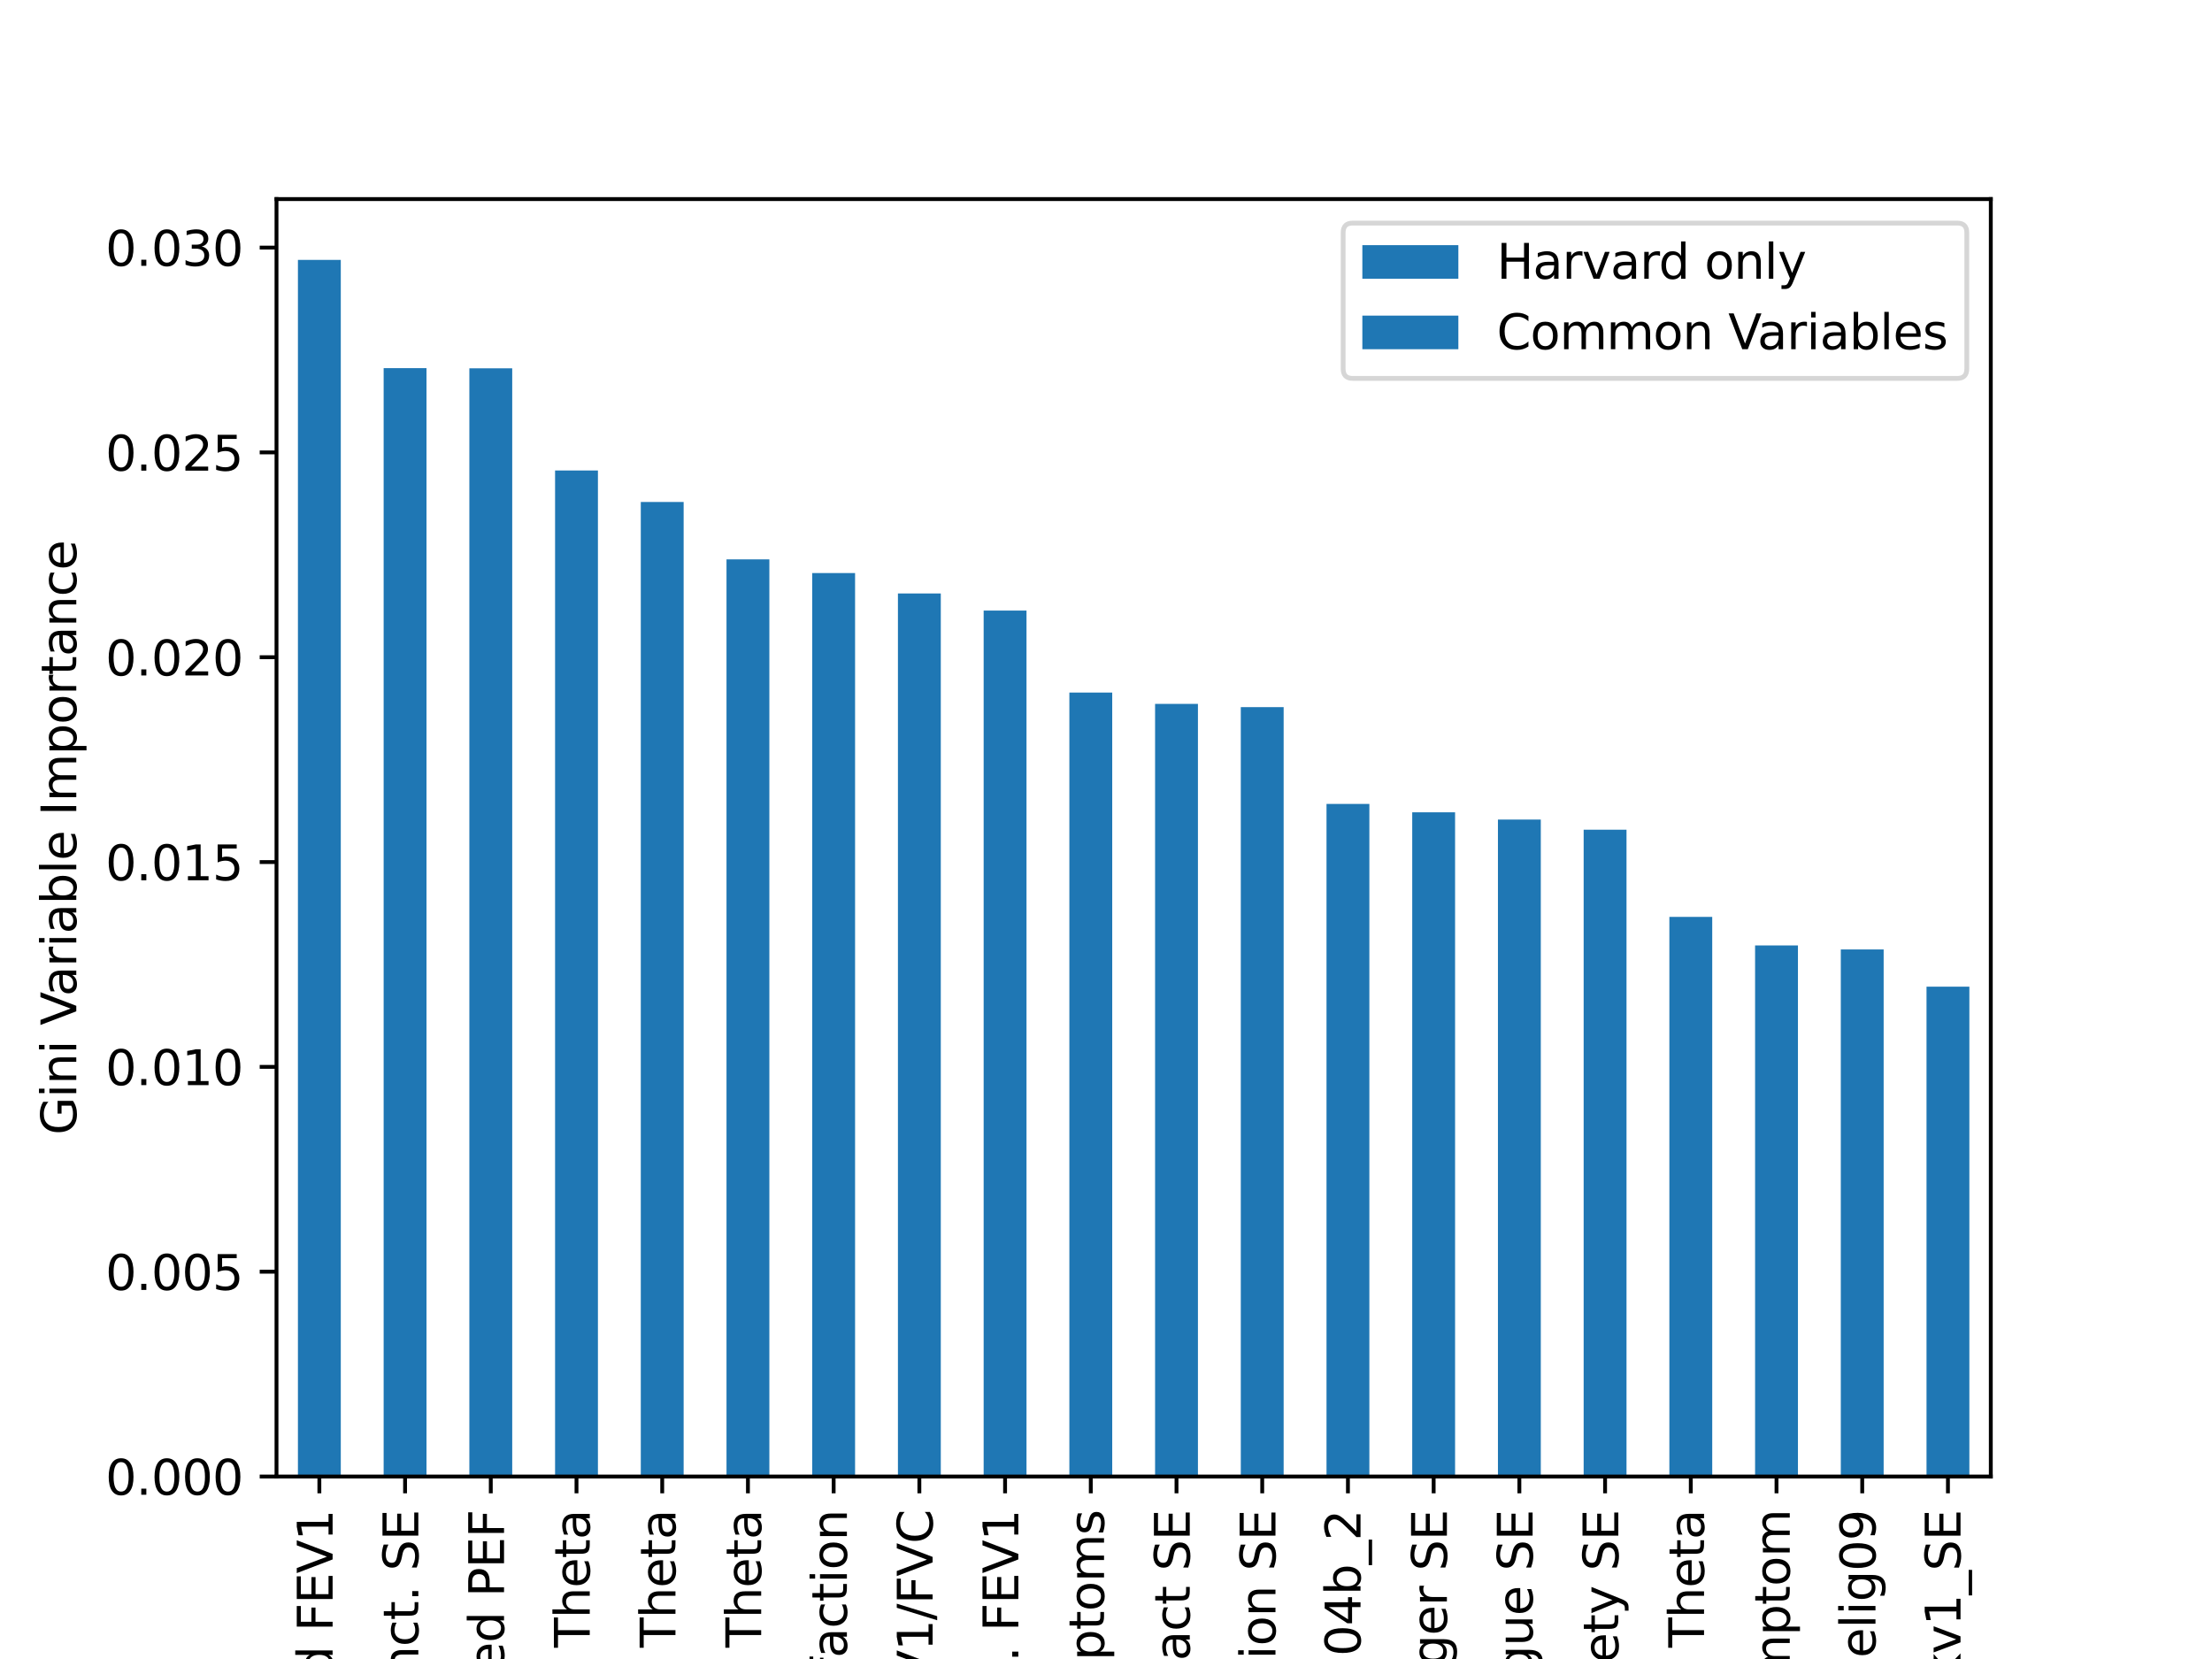 <?xml version="1.0" encoding="utf-8" standalone="no"?>
<!DOCTYPE svg PUBLIC "-//W3C//DTD SVG 1.1//EN"
  "http://www.w3.org/Graphics/SVG/1.1/DTD/svg11.dtd">
<svg xmlns:xlink="http://www.w3.org/1999/xlink" width="460.8pt" height="345.6pt" viewBox="0 0 460.8 345.6" xmlns="http://www.w3.org/2000/svg" version="1.1">
 <defs>
  <style type="text/css">*{stroke-linejoin: round; stroke-linecap: butt}</style>
 </defs>
 <g id="figure_1">
  <g id="patch_1">
   <path d="M 0 345.6 
L 460.8 345.6 
L 460.8 0 
L 0 0 
z
" style="fill: #ffffff"/>
  </g>
  <g id="axes_1">
   <g id="patch_2">
    <path d="M 57.6 307.584 
L 414.72 307.584 
L 414.72 41.472 
L 57.6 41.472 
z
" style="fill: #ffffff"/>
   </g>
   <g id="patch_3">
    <path d="M 62.064 307.584 
L 70.992 307.584 
L 70.992 54.144 
L 62.064 54.144 
z
" clip-path="url(#pf5e8eb3642)" style="fill: #1f77b4"/>
   </g>
   <g id="patch_4">
    <path d="M 79.92 307.584 
L 88.848 307.584 
L 88.848 76.685 
L 79.92 76.685 
z
" clip-path="url(#pf5e8eb3642)" style="fill: #1f77b4"/>
   </g>
   <g id="patch_5">
    <path d="M 97.776 307.584 
L 106.704 307.584 
L 106.704 76.722 
L 97.776 76.722 
z
" clip-path="url(#pf5e8eb3642)" style="fill: #1f77b4"/>
   </g>
   <g id="patch_6">
    <path d="M 115.632 307.584 
L 124.56 307.584 
L 124.56 98.008 
L 115.632 98.008 
z
" clip-path="url(#pf5e8eb3642)" style="fill: #1f77b4"/>
   </g>
   <g id="patch_7">
    <path d="M 133.488 307.584 
L 142.416 307.584 
L 142.416 104.575 
L 133.488 104.575 
z
" clip-path="url(#pf5e8eb3642)" style="fill: #1f77b4"/>
   </g>
   <g id="patch_8">
    <path d="M 151.344 307.584 
L 160.272 307.584 
L 160.272 116.524 
L 151.344 116.524 
z
" clip-path="url(#pf5e8eb3642)" style="fill: #1f77b4"/>
   </g>
   <g id="patch_9">
    <path d="M 169.2 307.584 
L 178.128 307.584 
L 178.128 119.381 
L 169.2 119.381 
z
" clip-path="url(#pf5e8eb3642)" style="fill: #1f77b4"/>
   </g>
   <g id="patch_10">
    <path d="M 187.056 307.584 
L 195.984 307.584 
L 195.984 123.633 
L 187.056 123.633 
z
" clip-path="url(#pf5e8eb3642)" style="fill: #1f77b4"/>
   </g>
   <g id="patch_11">
    <path d="M 204.912 307.584 
L 213.84 307.584 
L 213.84 127.193 
L 204.912 127.193 
z
" clip-path="url(#pf5e8eb3642)" style="fill: #1f77b4"/>
   </g>
   <g id="patch_12">
    <path d="M 222.768 307.584 
L 231.696 307.584 
L 231.696 144.274 
L 222.768 144.274 
z
" clip-path="url(#pf5e8eb3642)" style="fill: #1f77b4"/>
   </g>
   <g id="patch_13">
    <path d="M 240.624 307.584 
L 249.552 307.584 
L 249.552 146.631 
L 240.624 146.631 
z
" clip-path="url(#pf5e8eb3642)" style="fill: #1f77b4"/>
   </g>
   <g id="patch_14">
    <path d="M 258.48 307.584 
L 267.408 307.584 
L 267.408 147.303 
L 258.48 147.303 
z
" clip-path="url(#pf5e8eb3642)" style="fill: #1f77b4"/>
   </g>
   <g id="patch_15">
    <path d="M 276.336 307.584 
L 285.264 307.584 
L 285.264 167.47 
L 276.336 167.47 
z
" clip-path="url(#pf5e8eb3642)" style="fill: #1f77b4"/>
   </g>
   <g id="patch_16">
    <path d="M 294.192 307.584 
L 303.12 307.584 
L 303.12 169.222 
L 294.192 169.222 
z
" clip-path="url(#pf5e8eb3642)" style="fill: #1f77b4"/>
   </g>
   <g id="patch_17">
    <path d="M 312.048 307.584 
L 320.976 307.584 
L 320.976 170.728 
L 312.048 170.728 
z
" clip-path="url(#pf5e8eb3642)" style="fill: #1f77b4"/>
   </g>
   <g id="patch_18">
    <path d="M 329.904 307.584 
L 338.832 307.584 
L 338.832 172.848 
L 329.904 172.848 
z
" clip-path="url(#pf5e8eb3642)" style="fill: #1f77b4"/>
   </g>
   <g id="patch_19">
    <path d="M 347.76 307.584 
L 356.688 307.584 
L 356.688 191.005 
L 347.76 191.005 
z
" clip-path="url(#pf5e8eb3642)" style="fill: #1f77b4"/>
   </g>
   <g id="patch_20">
    <path d="M 365.616 307.584 
L 374.544 307.584 
L 374.544 196.949 
L 365.616 196.949 
z
" clip-path="url(#pf5e8eb3642)" style="fill: #1f77b4"/>
   </g>
   <g id="patch_21">
    <path d="M 383.472 307.584 
L 392.4 307.584 
L 392.4 197.791 
L 383.472 197.791 
z
" clip-path="url(#pf5e8eb3642)" style="fill: #1f77b4"/>
   </g>
   <g id="patch_22">
    <path d="M 401.328 307.584 
L 410.256 307.584 
L 410.256 205.546 
L 401.328 205.546 
z
" clip-path="url(#pf5e8eb3642)" style="fill: #1f77b4"/>
   </g>
   <g id="matplotlib.axis_1">
    <g id="xtick_1">
     <g id="line2d_1">
      <defs>
       <path id="mda6c75a011" d="M 0 0 
L 0 3.5 
" style="stroke: #000000; stroke-width: 0.8"/>
      </defs>
      <g>
       <use xlink:href="#mda6c75a011" x="66.528" y="307.584" style="stroke: #000000; stroke-width: 0.8"/>
      </g>
     </g>
     <g id="text_1">
      <!-- Measured FEV1 -->
      <g transform="translate(69.287 391.879) rotate(-90) scale(0.1 -0.1)">
       <defs>
        <path id="DejaVuSans-4d" d="M 628 4666 
L 1569 4666 
L 2759 1491 
L 3956 4666 
L 4897 4666 
L 4897 0 
L 4281 0 
L 4281 4097 
L 3078 897 
L 2444 897 
L 1241 4097 
L 1241 0 
L 628 0 
L 628 4666 
z
" transform="scale(0.016)"/>
        <path id="DejaVuSans-65" d="M 3597 1894 
L 3597 1613 
L 953 1613 
Q 991 1019 1311 708 
Q 1631 397 2203 397 
Q 2534 397 2845 478 
Q 3156 559 3463 722 
L 3463 178 
Q 3153 47 2828 -22 
Q 2503 -91 2169 -91 
Q 1331 -91 842 396 
Q 353 884 353 1716 
Q 353 2575 817 3079 
Q 1281 3584 2069 3584 
Q 2775 3584 3186 3129 
Q 3597 2675 3597 1894 
z
M 3022 2063 
Q 3016 2534 2758 2815 
Q 2500 3097 2075 3097 
Q 1594 3097 1305 2825 
Q 1016 2553 972 2059 
L 3022 2063 
z
" transform="scale(0.016)"/>
        <path id="DejaVuSans-61" d="M 2194 1759 
Q 1497 1759 1228 1600 
Q 959 1441 959 1056 
Q 959 750 1161 570 
Q 1363 391 1709 391 
Q 2188 391 2477 730 
Q 2766 1069 2766 1631 
L 2766 1759 
L 2194 1759 
z
M 3341 1997 
L 3341 0 
L 2766 0 
L 2766 531 
Q 2569 213 2275 61 
Q 1981 -91 1556 -91 
Q 1019 -91 701 211 
Q 384 513 384 1019 
Q 384 1609 779 1909 
Q 1175 2209 1959 2209 
L 2766 2209 
L 2766 2266 
Q 2766 2663 2505 2880 
Q 2244 3097 1772 3097 
Q 1472 3097 1187 3025 
Q 903 2953 641 2809 
L 641 3341 
Q 956 3463 1253 3523 
Q 1550 3584 1831 3584 
Q 2591 3584 2966 3190 
Q 3341 2797 3341 1997 
z
" transform="scale(0.016)"/>
        <path id="DejaVuSans-73" d="M 2834 3397 
L 2834 2853 
Q 2591 2978 2328 3040 
Q 2066 3103 1784 3103 
Q 1356 3103 1142 2972 
Q 928 2841 928 2578 
Q 928 2378 1081 2264 
Q 1234 2150 1697 2047 
L 1894 2003 
Q 2506 1872 2764 1633 
Q 3022 1394 3022 966 
Q 3022 478 2636 193 
Q 2250 -91 1575 -91 
Q 1294 -91 989 -36 
Q 684 19 347 128 
L 347 722 
Q 666 556 975 473 
Q 1284 391 1588 391 
Q 1994 391 2212 530 
Q 2431 669 2431 922 
Q 2431 1156 2273 1281 
Q 2116 1406 1581 1522 
L 1381 1569 
Q 847 1681 609 1914 
Q 372 2147 372 2553 
Q 372 3047 722 3315 
Q 1072 3584 1716 3584 
Q 2034 3584 2315 3537 
Q 2597 3491 2834 3397 
z
" transform="scale(0.016)"/>
        <path id="DejaVuSans-75" d="M 544 1381 
L 544 3500 
L 1119 3500 
L 1119 1403 
Q 1119 906 1312 657 
Q 1506 409 1894 409 
Q 2359 409 2629 706 
Q 2900 1003 2900 1516 
L 2900 3500 
L 3475 3500 
L 3475 0 
L 2900 0 
L 2900 538 
Q 2691 219 2414 64 
Q 2138 -91 1772 -91 
Q 1169 -91 856 284 
Q 544 659 544 1381 
z
M 1991 3584 
L 1991 3584 
z
" transform="scale(0.016)"/>
        <path id="DejaVuSans-72" d="M 2631 2963 
Q 2534 3019 2420 3045 
Q 2306 3072 2169 3072 
Q 1681 3072 1420 2755 
Q 1159 2438 1159 1844 
L 1159 0 
L 581 0 
L 581 3500 
L 1159 3500 
L 1159 2956 
Q 1341 3275 1631 3429 
Q 1922 3584 2338 3584 
Q 2397 3584 2469 3576 
Q 2541 3569 2628 3553 
L 2631 2963 
z
" transform="scale(0.016)"/>
        <path id="DejaVuSans-64" d="M 2906 2969 
L 2906 4863 
L 3481 4863 
L 3481 0 
L 2906 0 
L 2906 525 
Q 2725 213 2448 61 
Q 2172 -91 1784 -91 
Q 1150 -91 751 415 
Q 353 922 353 1747 
Q 353 2572 751 3078 
Q 1150 3584 1784 3584 
Q 2172 3584 2448 3432 
Q 2725 3281 2906 2969 
z
M 947 1747 
Q 947 1113 1208 752 
Q 1469 391 1925 391 
Q 2381 391 2643 752 
Q 2906 1113 2906 1747 
Q 2906 2381 2643 2742 
Q 2381 3103 1925 3103 
Q 1469 3103 1208 2742 
Q 947 2381 947 1747 
z
" transform="scale(0.016)"/>
        <path id="DejaVuSans-20" transform="scale(0.016)"/>
        <path id="DejaVuSans-46" d="M 628 4666 
L 3309 4666 
L 3309 4134 
L 1259 4134 
L 1259 2759 
L 3109 2759 
L 3109 2228 
L 1259 2228 
L 1259 0 
L 628 0 
L 628 4666 
z
" transform="scale(0.016)"/>
        <path id="DejaVuSans-45" d="M 628 4666 
L 3578 4666 
L 3578 4134 
L 1259 4134 
L 1259 2753 
L 3481 2753 
L 3481 2222 
L 1259 2222 
L 1259 531 
L 3634 531 
L 3634 0 
L 628 0 
L 628 4666 
z
" transform="scale(0.016)"/>
        <path id="DejaVuSans-56" d="M 1831 0 
L 50 4666 
L 709 4666 
L 2188 738 
L 3669 4666 
L 4325 4666 
L 2547 0 
L 1831 0 
z
" transform="scale(0.016)"/>
        <path id="DejaVuSans-31" d="M 794 531 
L 1825 531 
L 1825 4091 
L 703 3866 
L 703 4441 
L 1819 4666 
L 2450 4666 
L 2450 531 
L 3481 531 
L 3481 0 
L 794 0 
L 794 531 
z
" transform="scale(0.016)"/>
       </defs>
       <use xlink:href="#DejaVuSans-4d"/>
       <use xlink:href="#DejaVuSans-65" x="86.279"/>
       <use xlink:href="#DejaVuSans-61" x="147.803"/>
       <use xlink:href="#DejaVuSans-73" x="209.082"/>
       <use xlink:href="#DejaVuSans-75" x="261.182"/>
       <use xlink:href="#DejaVuSans-72" x="324.561"/>
       <use xlink:href="#DejaVuSans-65" x="363.424"/>
       <use xlink:href="#DejaVuSans-64" x="424.947"/>
       <use xlink:href="#DejaVuSans-20" x="488.424"/>
       <use xlink:href="#DejaVuSans-46" x="520.211"/>
       <use xlink:href="#DejaVuSans-45" x="577.73"/>
       <use xlink:href="#DejaVuSans-56" x="640.914"/>
       <use xlink:href="#DejaVuSans-31" x="709.322"/>
      </g>
     </g>
    </g>
    <g id="xtick_2">
     <g id="line2d_2">
      <g>
       <use xlink:href="#mda6c75a011" x="84.384" y="307.584" style="stroke: #000000; stroke-width: 0.8"/>
      </g>
     </g>
     <g id="text_2">
      <!-- Physical Funct. SE -->
      <g transform="translate(87.143 404.759) rotate(-90) scale(0.1 -0.1)">
       <defs>
        <path id="DejaVuSans-50" d="M 1259 4147 
L 1259 2394 
L 2053 2394 
Q 2494 2394 2734 2622 
Q 2975 2850 2975 3272 
Q 2975 3691 2734 3919 
Q 2494 4147 2053 4147 
L 1259 4147 
z
M 628 4666 
L 2053 4666 
Q 2838 4666 3239 4311 
Q 3641 3956 3641 3272 
Q 3641 2581 3239 2228 
Q 2838 1875 2053 1875 
L 1259 1875 
L 1259 0 
L 628 0 
L 628 4666 
z
" transform="scale(0.016)"/>
        <path id="DejaVuSans-68" d="M 3513 2113 
L 3513 0 
L 2938 0 
L 2938 2094 
Q 2938 2591 2744 2837 
Q 2550 3084 2163 3084 
Q 1697 3084 1428 2787 
Q 1159 2491 1159 1978 
L 1159 0 
L 581 0 
L 581 4863 
L 1159 4863 
L 1159 2956 
Q 1366 3272 1645 3428 
Q 1925 3584 2291 3584 
Q 2894 3584 3203 3211 
Q 3513 2838 3513 2113 
z
" transform="scale(0.016)"/>
        <path id="DejaVuSans-79" d="M 2059 -325 
Q 1816 -950 1584 -1140 
Q 1353 -1331 966 -1331 
L 506 -1331 
L 506 -850 
L 844 -850 
Q 1081 -850 1212 -737 
Q 1344 -625 1503 -206 
L 1606 56 
L 191 3500 
L 800 3500 
L 1894 763 
L 2988 3500 
L 3597 3500 
L 2059 -325 
z
" transform="scale(0.016)"/>
        <path id="DejaVuSans-69" d="M 603 3500 
L 1178 3500 
L 1178 0 
L 603 0 
L 603 3500 
z
M 603 4863 
L 1178 4863 
L 1178 4134 
L 603 4134 
L 603 4863 
z
" transform="scale(0.016)"/>
        <path id="DejaVuSans-63" d="M 3122 3366 
L 3122 2828 
Q 2878 2963 2633 3030 
Q 2388 3097 2138 3097 
Q 1578 3097 1268 2742 
Q 959 2388 959 1747 
Q 959 1106 1268 751 
Q 1578 397 2138 397 
Q 2388 397 2633 464 
Q 2878 531 3122 666 
L 3122 134 
Q 2881 22 2623 -34 
Q 2366 -91 2075 -91 
Q 1284 -91 818 406 
Q 353 903 353 1747 
Q 353 2603 823 3093 
Q 1294 3584 2113 3584 
Q 2378 3584 2631 3529 
Q 2884 3475 3122 3366 
z
" transform="scale(0.016)"/>
        <path id="DejaVuSans-6c" d="M 603 4863 
L 1178 4863 
L 1178 0 
L 603 0 
L 603 4863 
z
" transform="scale(0.016)"/>
        <path id="DejaVuSans-6e" d="M 3513 2113 
L 3513 0 
L 2938 0 
L 2938 2094 
Q 2938 2591 2744 2837 
Q 2550 3084 2163 3084 
Q 1697 3084 1428 2787 
Q 1159 2491 1159 1978 
L 1159 0 
L 581 0 
L 581 3500 
L 1159 3500 
L 1159 2956 
Q 1366 3272 1645 3428 
Q 1925 3584 2291 3584 
Q 2894 3584 3203 3211 
Q 3513 2838 3513 2113 
z
" transform="scale(0.016)"/>
        <path id="DejaVuSans-74" d="M 1172 4494 
L 1172 3500 
L 2356 3500 
L 2356 3053 
L 1172 3053 
L 1172 1153 
Q 1172 725 1289 603 
Q 1406 481 1766 481 
L 2356 481 
L 2356 0 
L 1766 0 
Q 1100 0 847 248 
Q 594 497 594 1153 
L 594 3053 
L 172 3053 
L 172 3500 
L 594 3500 
L 594 4494 
L 1172 4494 
z
" transform="scale(0.016)"/>
        <path id="DejaVuSans-2e" d="M 684 794 
L 1344 794 
L 1344 0 
L 684 0 
L 684 794 
z
" transform="scale(0.016)"/>
        <path id="DejaVuSans-53" d="M 3425 4513 
L 3425 3897 
Q 3066 4069 2747 4153 
Q 2428 4238 2131 4238 
Q 1616 4238 1336 4038 
Q 1056 3838 1056 3469 
Q 1056 3159 1242 3001 
Q 1428 2844 1947 2747 
L 2328 2669 
Q 3034 2534 3370 2195 
Q 3706 1856 3706 1288 
Q 3706 609 3251 259 
Q 2797 -91 1919 -91 
Q 1588 -91 1214 -16 
Q 841 59 441 206 
L 441 856 
Q 825 641 1194 531 
Q 1563 422 1919 422 
Q 2459 422 2753 634 
Q 3047 847 3047 1241 
Q 3047 1584 2836 1778 
Q 2625 1972 2144 2069 
L 1759 2144 
Q 1053 2284 737 2584 
Q 422 2884 422 3419 
Q 422 4038 858 4394 
Q 1294 4750 2059 4750 
Q 2388 4750 2728 4690 
Q 3069 4631 3425 4513 
z
" transform="scale(0.016)"/>
       </defs>
       <use xlink:href="#DejaVuSans-50"/>
       <use xlink:href="#DejaVuSans-68" x="60.303"/>
       <use xlink:href="#DejaVuSans-79" x="123.682"/>
       <use xlink:href="#DejaVuSans-73" x="182.861"/>
       <use xlink:href="#DejaVuSans-69" x="234.961"/>
       <use xlink:href="#DejaVuSans-63" x="262.744"/>
       <use xlink:href="#DejaVuSans-61" x="317.725"/>
       <use xlink:href="#DejaVuSans-6c" x="379.004"/>
       <use xlink:href="#DejaVuSans-20" x="406.787"/>
       <use xlink:href="#DejaVuSans-46" x="438.574"/>
       <use xlink:href="#DejaVuSans-75" x="490.594"/>
       <use xlink:href="#DejaVuSans-6e" x="553.973"/>
       <use xlink:href="#DejaVuSans-63" x="617.352"/>
       <use xlink:href="#DejaVuSans-74" x="672.332"/>
       <use xlink:href="#DejaVuSans-2e" x="711.541"/>
       <use xlink:href="#DejaVuSans-20" x="743.328"/>
       <use xlink:href="#DejaVuSans-53" x="775.115"/>
       <use xlink:href="#DejaVuSans-45" x="838.592"/>
      </g>
     </g>
    </g>
    <g id="xtick_3">
     <g id="line2d_3">
      <g>
       <use xlink:href="#mda6c75a011" x="102.24" y="307.584" style="stroke: #000000; stroke-width: 0.8"/>
      </g>
     </g>
     <g id="text_3">
      <!-- % predicted PEF -->
      <g transform="translate(104.999 395.976) rotate(-90) scale(0.1 -0.1)">
       <defs>
        <path id="DejaVuSans-25" d="M 4653 2053 
Q 4381 2053 4226 1822 
Q 4072 1591 4072 1178 
Q 4072 772 4226 539 
Q 4381 306 4653 306 
Q 4919 306 5073 539 
Q 5228 772 5228 1178 
Q 5228 1588 5073 1820 
Q 4919 2053 4653 2053 
z
M 4653 2450 
Q 5147 2450 5437 2106 
Q 5728 1763 5728 1178 
Q 5728 594 5436 251 
Q 5144 -91 4653 -91 
Q 4153 -91 3862 251 
Q 3572 594 3572 1178 
Q 3572 1766 3864 2108 
Q 4156 2450 4653 2450 
z
M 1428 4353 
Q 1159 4353 1004 4120 
Q 850 3888 850 3481 
Q 850 3069 1003 2837 
Q 1156 2606 1428 2606 
Q 1700 2606 1854 2837 
Q 2009 3069 2009 3481 
Q 2009 3884 1853 4118 
Q 1697 4353 1428 4353 
z
M 4250 4750 
L 4750 4750 
L 1831 -91 
L 1331 -91 
L 4250 4750 
z
M 1428 4750 
Q 1922 4750 2215 4408 
Q 2509 4066 2509 3481 
Q 2509 2891 2217 2550 
Q 1925 2209 1428 2209 
Q 931 2209 642 2551 
Q 353 2894 353 3481 
Q 353 4063 643 4406 
Q 934 4750 1428 4750 
z
" transform="scale(0.016)"/>
        <path id="DejaVuSans-70" d="M 1159 525 
L 1159 -1331 
L 581 -1331 
L 581 3500 
L 1159 3500 
L 1159 2969 
Q 1341 3281 1617 3432 
Q 1894 3584 2278 3584 
Q 2916 3584 3314 3078 
Q 3713 2572 3713 1747 
Q 3713 922 3314 415 
Q 2916 -91 2278 -91 
Q 1894 -91 1617 61 
Q 1341 213 1159 525 
z
M 3116 1747 
Q 3116 2381 2855 2742 
Q 2594 3103 2138 3103 
Q 1681 3103 1420 2742 
Q 1159 2381 1159 1747 
Q 1159 1113 1420 752 
Q 1681 391 2138 391 
Q 2594 391 2855 752 
Q 3116 1113 3116 1747 
z
" transform="scale(0.016)"/>
       </defs>
       <use xlink:href="#DejaVuSans-25"/>
       <use xlink:href="#DejaVuSans-20" x="95.02"/>
       <use xlink:href="#DejaVuSans-70" x="126.807"/>
       <use xlink:href="#DejaVuSans-72" x="190.283"/>
       <use xlink:href="#DejaVuSans-65" x="229.146"/>
       <use xlink:href="#DejaVuSans-64" x="290.67"/>
       <use xlink:href="#DejaVuSans-69" x="354.146"/>
       <use xlink:href="#DejaVuSans-63" x="381.93"/>
       <use xlink:href="#DejaVuSans-74" x="436.91"/>
       <use xlink:href="#DejaVuSans-65" x="476.119"/>
       <use xlink:href="#DejaVuSans-64" x="537.643"/>
       <use xlink:href="#DejaVuSans-20" x="601.119"/>
       <use xlink:href="#DejaVuSans-50" x="632.906"/>
       <use xlink:href="#DejaVuSans-45" x="693.209"/>
       <use xlink:href="#DejaVuSans-46" x="756.393"/>
      </g>
     </g>
    </g>
    <g id="xtick_4">
     <g id="line2d_4">
      <g>
       <use xlink:href="#mda6c75a011" x="120.096" y="307.584" style="stroke: #000000; stroke-width: 0.8"/>
      </g>
     </g>
     <g id="text_4">
      <!-- Fatigue Theta -->
      <g transform="translate(122.855 382.914) rotate(-90) scale(0.1 -0.1)">
       <defs>
        <path id="DejaVuSans-67" d="M 2906 1791 
Q 2906 2416 2648 2759 
Q 2391 3103 1925 3103 
Q 1463 3103 1205 2759 
Q 947 2416 947 1791 
Q 947 1169 1205 825 
Q 1463 481 1925 481 
Q 2391 481 2648 825 
Q 2906 1169 2906 1791 
z
M 3481 434 
Q 3481 -459 3084 -895 
Q 2688 -1331 1869 -1331 
Q 1566 -1331 1297 -1286 
Q 1028 -1241 775 -1147 
L 775 -588 
Q 1028 -725 1275 -790 
Q 1522 -856 1778 -856 
Q 2344 -856 2625 -561 
Q 2906 -266 2906 331 
L 2906 616 
Q 2728 306 2450 153 
Q 2172 0 1784 0 
Q 1141 0 747 490 
Q 353 981 353 1791 
Q 353 2603 747 3093 
Q 1141 3584 1784 3584 
Q 2172 3584 2450 3431 
Q 2728 3278 2906 2969 
L 2906 3500 
L 3481 3500 
L 3481 434 
z
" transform="scale(0.016)"/>
        <path id="DejaVuSans-54" d="M -19 4666 
L 3928 4666 
L 3928 4134 
L 2272 4134 
L 2272 0 
L 1638 0 
L 1638 4134 
L -19 4134 
L -19 4666 
z
" transform="scale(0.016)"/>
       </defs>
       <use xlink:href="#DejaVuSans-46"/>
       <use xlink:href="#DejaVuSans-61" x="48.395"/>
       <use xlink:href="#DejaVuSans-74" x="109.674"/>
       <use xlink:href="#DejaVuSans-69" x="148.883"/>
       <use xlink:href="#DejaVuSans-67" x="176.666"/>
       <use xlink:href="#DejaVuSans-75" x="240.143"/>
       <use xlink:href="#DejaVuSans-65" x="303.521"/>
       <use xlink:href="#DejaVuSans-20" x="365.045"/>
       <use xlink:href="#DejaVuSans-54" x="396.832"/>
       <use xlink:href="#DejaVuSans-68" x="457.916"/>
       <use xlink:href="#DejaVuSans-65" x="521.295"/>
       <use xlink:href="#DejaVuSans-74" x="582.818"/>
       <use xlink:href="#DejaVuSans-61" x="622.027"/>
      </g>
     </g>
    </g>
    <g id="xtick_5">
     <g id="line2d_5">
      <g>
       <use xlink:href="#mda6c75a011" x="137.952" y="307.584" style="stroke: #000000; stroke-width: 0.8"/>
      </g>
     </g>
     <g id="text_5">
      <!-- Soc. Satisfaction Theta -->
      <g transform="translate(140.711 429.417) rotate(-90) scale(0.1 -0.1)">
       <defs>
        <path id="DejaVuSans-6f" d="M 1959 3097 
Q 1497 3097 1228 2736 
Q 959 2375 959 1747 
Q 959 1119 1226 758 
Q 1494 397 1959 397 
Q 2419 397 2687 759 
Q 2956 1122 2956 1747 
Q 2956 2369 2687 2733 
Q 2419 3097 1959 3097 
z
M 1959 3584 
Q 2709 3584 3137 3096 
Q 3566 2609 3566 1747 
Q 3566 888 3137 398 
Q 2709 -91 1959 -91 
Q 1206 -91 779 398 
Q 353 888 353 1747 
Q 353 2609 779 3096 
Q 1206 3584 1959 3584 
z
" transform="scale(0.016)"/>
        <path id="DejaVuSans-66" d="M 2375 4863 
L 2375 4384 
L 1825 4384 
Q 1516 4384 1395 4259 
Q 1275 4134 1275 3809 
L 1275 3500 
L 2222 3500 
L 2222 3053 
L 1275 3053 
L 1275 0 
L 697 0 
L 697 3053 
L 147 3053 
L 147 3500 
L 697 3500 
L 697 3744 
Q 697 4328 969 4595 
Q 1241 4863 1831 4863 
L 2375 4863 
z
" transform="scale(0.016)"/>
       </defs>
       <use xlink:href="#DejaVuSans-53"/>
       <use xlink:href="#DejaVuSans-6f" x="63.477"/>
       <use xlink:href="#DejaVuSans-63" x="124.658"/>
       <use xlink:href="#DejaVuSans-2e" x="179.639"/>
       <use xlink:href="#DejaVuSans-20" x="211.426"/>
       <use xlink:href="#DejaVuSans-53" x="243.213"/>
       <use xlink:href="#DejaVuSans-61" x="306.689"/>
       <use xlink:href="#DejaVuSans-74" x="367.969"/>
       <use xlink:href="#DejaVuSans-69" x="407.178"/>
       <use xlink:href="#DejaVuSans-73" x="434.961"/>
       <use xlink:href="#DejaVuSans-66" x="487.061"/>
       <use xlink:href="#DejaVuSans-61" x="522.266"/>
       <use xlink:href="#DejaVuSans-63" x="583.545"/>
       <use xlink:href="#DejaVuSans-74" x="638.525"/>
       <use xlink:href="#DejaVuSans-69" x="677.734"/>
       <use xlink:href="#DejaVuSans-6f" x="705.518"/>
       <use xlink:href="#DejaVuSans-6e" x="766.699"/>
       <use xlink:href="#DejaVuSans-20" x="830.078"/>
       <use xlink:href="#DejaVuSans-54" x="861.865"/>
       <use xlink:href="#DejaVuSans-68" x="922.949"/>
       <use xlink:href="#DejaVuSans-65" x="986.328"/>
       <use xlink:href="#DejaVuSans-74" x="1047.852"/>
       <use xlink:href="#DejaVuSans-61" x="1087.061"/>
      </g>
     </g>
    </g>
    <g id="xtick_6">
     <g id="line2d_6">
      <g>
       <use xlink:href="#mda6c75a011" x="155.808" y="307.584" style="stroke: #000000; stroke-width: 0.8"/>
      </g>
     </g>
     <g id="text_6">
      <!-- Phy. Funct. Theta -->
      <g transform="translate(158.567 400.1) rotate(-90) scale(0.1 -0.1)">
       <use xlink:href="#DejaVuSans-50"/>
       <use xlink:href="#DejaVuSans-68" x="60.303"/>
       <use xlink:href="#DejaVuSans-79" x="123.682"/>
       <use xlink:href="#DejaVuSans-2e" x="168.611"/>
       <use xlink:href="#DejaVuSans-20" x="200.398"/>
       <use xlink:href="#DejaVuSans-46" x="232.186"/>
       <use xlink:href="#DejaVuSans-75" x="284.205"/>
       <use xlink:href="#DejaVuSans-6e" x="347.584"/>
       <use xlink:href="#DejaVuSans-63" x="410.963"/>
       <use xlink:href="#DejaVuSans-74" x="465.943"/>
       <use xlink:href="#DejaVuSans-2e" x="505.152"/>
       <use xlink:href="#DejaVuSans-20" x="536.939"/>
       <use xlink:href="#DejaVuSans-54" x="568.727"/>
       <use xlink:href="#DejaVuSans-68" x="629.811"/>
       <use xlink:href="#DejaVuSans-65" x="693.189"/>
       <use xlink:href="#DejaVuSans-74" x="754.713"/>
       <use xlink:href="#DejaVuSans-61" x="793.922"/>
      </g>
     </g>
    </g>
    <g id="xtick_7">
     <g id="line2d_7">
      <g>
       <use xlink:href="#mda6c75a011" x="173.664" y="307.584" style="stroke: #000000; stroke-width: 0.8"/>
      </g>
     </g>
     <g id="text_7">
      <!-- Soc. Satisfaction -->
      <g transform="translate(176.423 397.592) rotate(-90) scale(0.1 -0.1)">
       <use xlink:href="#DejaVuSans-53"/>
       <use xlink:href="#DejaVuSans-6f" x="63.477"/>
       <use xlink:href="#DejaVuSans-63" x="124.658"/>
       <use xlink:href="#DejaVuSans-2e" x="179.639"/>
       <use xlink:href="#DejaVuSans-20" x="211.426"/>
       <use xlink:href="#DejaVuSans-53" x="243.213"/>
       <use xlink:href="#DejaVuSans-61" x="306.689"/>
       <use xlink:href="#DejaVuSans-74" x="367.969"/>
       <use xlink:href="#DejaVuSans-69" x="407.178"/>
       <use xlink:href="#DejaVuSans-73" x="434.961"/>
       <use xlink:href="#DejaVuSans-66" x="487.061"/>
       <use xlink:href="#DejaVuSans-61" x="522.266"/>
       <use xlink:href="#DejaVuSans-63" x="583.545"/>
       <use xlink:href="#DejaVuSans-74" x="638.525"/>
       <use xlink:href="#DejaVuSans-69" x="677.734"/>
       <use xlink:href="#DejaVuSans-6f" x="705.518"/>
       <use xlink:href="#DejaVuSans-6e" x="766.699"/>
      </g>
     </g>
    </g>
    <g id="xtick_8">
     <g id="line2d_8">
      <g>
       <use xlink:href="#mda6c75a011" x="191.52" y="307.584" style="stroke: #000000; stroke-width: 0.8"/>
      </g>
     </g>
     <g id="text_8">
      <!-- FEV1/FVC -->
      <g transform="translate(194.279 362.801) rotate(-90) scale(0.1 -0.1)">
       <defs>
        <path id="DejaVuSans-2f" d="M 1625 4666 
L 2156 4666 
L 531 -594 
L 0 -594 
L 1625 4666 
z
" transform="scale(0.016)"/>
        <path id="DejaVuSans-43" d="M 4122 4306 
L 4122 3641 
Q 3803 3938 3442 4084 
Q 3081 4231 2675 4231 
Q 1875 4231 1450 3742 
Q 1025 3253 1025 2328 
Q 1025 1406 1450 917 
Q 1875 428 2675 428 
Q 3081 428 3442 575 
Q 3803 722 4122 1019 
L 4122 359 
Q 3791 134 3420 21 
Q 3050 -91 2638 -91 
Q 1578 -91 968 557 
Q 359 1206 359 2328 
Q 359 3453 968 4101 
Q 1578 4750 2638 4750 
Q 3056 4750 3426 4639 
Q 3797 4528 4122 4306 
z
" transform="scale(0.016)"/>
       </defs>
       <use xlink:href="#DejaVuSans-46"/>
       <use xlink:href="#DejaVuSans-45" x="57.52"/>
       <use xlink:href="#DejaVuSans-56" x="120.703"/>
       <use xlink:href="#DejaVuSans-31" x="189.111"/>
       <use xlink:href="#DejaVuSans-2f" x="252.734"/>
       <use xlink:href="#DejaVuSans-46" x="286.426"/>
       <use xlink:href="#DejaVuSans-56" x="343.945"/>
       <use xlink:href="#DejaVuSans-43" x="412.354"/>
      </g>
     </g>
    </g>
    <g id="xtick_9">
     <g id="line2d_9">
      <g>
       <use xlink:href="#mda6c75a011" x="209.376" y="307.584" style="stroke: #000000; stroke-width: 0.8"/>
      </g>
     </g>
     <g id="text_9">
      <!-- Pred. FEV1 -->
      <g transform="translate(212.135 368.456) rotate(-90) scale(0.1 -0.1)">
       <use xlink:href="#DejaVuSans-50"/>
       <use xlink:href="#DejaVuSans-72" x="58.553"/>
       <use xlink:href="#DejaVuSans-65" x="97.416"/>
       <use xlink:href="#DejaVuSans-64" x="158.939"/>
       <use xlink:href="#DejaVuSans-2e" x="222.416"/>
       <use xlink:href="#DejaVuSans-20" x="254.203"/>
       <use xlink:href="#DejaVuSans-46" x="285.99"/>
       <use xlink:href="#DejaVuSans-45" x="343.51"/>
       <use xlink:href="#DejaVuSans-56" x="406.693"/>
       <use xlink:href="#DejaVuSans-31" x="475.102"/>
      </g>
     </g>
    </g>
    <g id="xtick_10">
     <g id="line2d_10">
      <g>
       <use xlink:href="#mda6c75a011" x="227.232" y="307.584" style="stroke: #000000; stroke-width: 0.8"/>
      </g>
     </g>
     <g id="text_10">
      <!-- SGRQ Symptoms -->
      <g transform="translate(229.991 400.025) rotate(-90) scale(0.1 -0.1)">
       <defs>
        <path id="DejaVuSans-47" d="M 3809 666 
L 3809 1919 
L 2778 1919 
L 2778 2438 
L 4434 2438 
L 4434 434 
Q 4069 175 3628 42 
Q 3188 -91 2688 -91 
Q 1594 -91 976 548 
Q 359 1188 359 2328 
Q 359 3472 976 4111 
Q 1594 4750 2688 4750 
Q 3144 4750 3555 4637 
Q 3966 4525 4313 4306 
L 4313 3634 
Q 3963 3931 3569 4081 
Q 3175 4231 2741 4231 
Q 1884 4231 1454 3753 
Q 1025 3275 1025 2328 
Q 1025 1384 1454 906 
Q 1884 428 2741 428 
Q 3075 428 3337 486 
Q 3600 544 3809 666 
z
" transform="scale(0.016)"/>
        <path id="DejaVuSans-52" d="M 2841 2188 
Q 3044 2119 3236 1894 
Q 3428 1669 3622 1275 
L 4263 0 
L 3584 0 
L 2988 1197 
Q 2756 1666 2539 1819 
Q 2322 1972 1947 1972 
L 1259 1972 
L 1259 0 
L 628 0 
L 628 4666 
L 2053 4666 
Q 2853 4666 3247 4331 
Q 3641 3997 3641 3322 
Q 3641 2881 3436 2590 
Q 3231 2300 2841 2188 
z
M 1259 4147 
L 1259 2491 
L 2053 2491 
Q 2509 2491 2742 2702 
Q 2975 2913 2975 3322 
Q 2975 3731 2742 3939 
Q 2509 4147 2053 4147 
L 1259 4147 
z
" transform="scale(0.016)"/>
        <path id="DejaVuSans-51" d="M 2522 4238 
Q 1834 4238 1429 3725 
Q 1025 3213 1025 2328 
Q 1025 1447 1429 934 
Q 1834 422 2522 422 
Q 3209 422 3611 934 
Q 4013 1447 4013 2328 
Q 4013 3213 3611 3725 
Q 3209 4238 2522 4238 
z
M 3406 84 
L 4238 -825 
L 3475 -825 
L 2784 -78 
Q 2681 -84 2626 -87 
Q 2572 -91 2522 -91 
Q 1538 -91 948 567 
Q 359 1225 359 2328 
Q 359 3434 948 4092 
Q 1538 4750 2522 4750 
Q 3503 4750 4090 4092 
Q 4678 3434 4678 2328 
Q 4678 1516 4351 937 
Q 4025 359 3406 84 
z
" transform="scale(0.016)"/>
        <path id="DejaVuSans-6d" d="M 3328 2828 
Q 3544 3216 3844 3400 
Q 4144 3584 4550 3584 
Q 5097 3584 5394 3201 
Q 5691 2819 5691 2113 
L 5691 0 
L 5113 0 
L 5113 2094 
Q 5113 2597 4934 2840 
Q 4756 3084 4391 3084 
Q 3944 3084 3684 2787 
Q 3425 2491 3425 1978 
L 3425 0 
L 2847 0 
L 2847 2094 
Q 2847 2600 2669 2842 
Q 2491 3084 2119 3084 
Q 1678 3084 1418 2786 
Q 1159 2488 1159 1978 
L 1159 0 
L 581 0 
L 581 3500 
L 1159 3500 
L 1159 2956 
Q 1356 3278 1631 3431 
Q 1906 3584 2284 3584 
Q 2666 3584 2933 3390 
Q 3200 3197 3328 2828 
z
" transform="scale(0.016)"/>
       </defs>
       <use xlink:href="#DejaVuSans-53"/>
       <use xlink:href="#DejaVuSans-47" x="63.477"/>
       <use xlink:href="#DejaVuSans-52" x="140.967"/>
       <use xlink:href="#DejaVuSans-51" x="210.449"/>
       <use xlink:href="#DejaVuSans-20" x="289.16"/>
       <use xlink:href="#DejaVuSans-53" x="320.947"/>
       <use xlink:href="#DejaVuSans-79" x="384.424"/>
       <use xlink:href="#DejaVuSans-6d" x="443.604"/>
       <use xlink:href="#DejaVuSans-70" x="541.016"/>
       <use xlink:href="#DejaVuSans-74" x="604.492"/>
       <use xlink:href="#DejaVuSans-6f" x="643.701"/>
       <use xlink:href="#DejaVuSans-6d" x="704.883"/>
       <use xlink:href="#DejaVuSans-73" x="802.295"/>
      </g>
     </g>
    </g>
    <g id="xtick_11">
     <g id="line2d_11">
      <g>
       <use xlink:href="#mda6c75a011" x="245.088" y="307.584" style="stroke: #000000; stroke-width: 0.8"/>
      </g>
     </g>
     <g id="text_11">
      <!-- Pain Impact SE -->
      <g transform="translate(247.847 389.017) rotate(-90) scale(0.1 -0.1)">
       <defs>
        <path id="DejaVuSans-49" d="M 628 4666 
L 1259 4666 
L 1259 0 
L 628 0 
L 628 4666 
z
" transform="scale(0.016)"/>
       </defs>
       <use xlink:href="#DejaVuSans-50"/>
       <use xlink:href="#DejaVuSans-61" x="55.803"/>
       <use xlink:href="#DejaVuSans-69" x="117.082"/>
       <use xlink:href="#DejaVuSans-6e" x="144.865"/>
       <use xlink:href="#DejaVuSans-20" x="208.244"/>
       <use xlink:href="#DejaVuSans-49" x="240.031"/>
       <use xlink:href="#DejaVuSans-6d" x="269.523"/>
       <use xlink:href="#DejaVuSans-70" x="366.936"/>
       <use xlink:href="#DejaVuSans-61" x="430.412"/>
       <use xlink:href="#DejaVuSans-63" x="491.691"/>
       <use xlink:href="#DejaVuSans-74" x="546.672"/>
       <use xlink:href="#DejaVuSans-20" x="585.881"/>
       <use xlink:href="#DejaVuSans-53" x="617.668"/>
       <use xlink:href="#DejaVuSans-45" x="681.145"/>
      </g>
     </g>
    </g>
    <g id="xtick_12">
     <g id="line2d_12">
      <g>
       <use xlink:href="#mda6c75a011" x="262.944" y="307.584" style="stroke: #000000; stroke-width: 0.8"/>
      </g>
     </g>
     <g id="text_12">
      <!-- Depression SE -->
      <g transform="translate(265.703 386.323) rotate(-90) scale(0.1 -0.1)">
       <defs>
        <path id="DejaVuSans-44" d="M 1259 4147 
L 1259 519 
L 2022 519 
Q 2988 519 3436 956 
Q 3884 1394 3884 2338 
Q 3884 3275 3436 3711 
Q 2988 4147 2022 4147 
L 1259 4147 
z
M 628 4666 
L 1925 4666 
Q 3281 4666 3915 4102 
Q 4550 3538 4550 2338 
Q 4550 1131 3912 565 
Q 3275 0 1925 0 
L 628 0 
L 628 4666 
z
" transform="scale(0.016)"/>
       </defs>
       <use xlink:href="#DejaVuSans-44"/>
       <use xlink:href="#DejaVuSans-65" x="77.002"/>
       <use xlink:href="#DejaVuSans-70" x="138.525"/>
       <use xlink:href="#DejaVuSans-72" x="202.002"/>
       <use xlink:href="#DejaVuSans-65" x="240.865"/>
       <use xlink:href="#DejaVuSans-73" x="302.389"/>
       <use xlink:href="#DejaVuSans-73" x="354.488"/>
       <use xlink:href="#DejaVuSans-69" x="406.588"/>
       <use xlink:href="#DejaVuSans-6f" x="434.371"/>
       <use xlink:href="#DejaVuSans-6e" x="495.553"/>
       <use xlink:href="#DejaVuSans-20" x="558.932"/>
       <use xlink:href="#DejaVuSans-53" x="590.719"/>
       <use xlink:href="#DejaVuSans-45" x="654.195"/>
      </g>
     </g>
    </g>
    <g id="xtick_13">
     <g id="line2d_13">
      <g>
       <use xlink:href="#mda6c75a011" x="280.8" y="307.584" style="stroke: #000000; stroke-width: 0.8"/>
      </g>
     </g>
     <g id="text_13">
      <!-- bclinra204b_2 -->
      <g transform="translate(283.42 385.362) rotate(-90) scale(0.1 -0.1)">
       <defs>
        <path id="DejaVuSans-62" d="M 3116 1747 
Q 3116 2381 2855 2742 
Q 2594 3103 2138 3103 
Q 1681 3103 1420 2742 
Q 1159 2381 1159 1747 
Q 1159 1113 1420 752 
Q 1681 391 2138 391 
Q 2594 391 2855 752 
Q 3116 1113 3116 1747 
z
M 1159 2969 
Q 1341 3281 1617 3432 
Q 1894 3584 2278 3584 
Q 2916 3584 3314 3078 
Q 3713 2572 3713 1747 
Q 3713 922 3314 415 
Q 2916 -91 2278 -91 
Q 1894 -91 1617 61 
Q 1341 213 1159 525 
L 1159 0 
L 581 0 
L 581 4863 
L 1159 4863 
L 1159 2969 
z
" transform="scale(0.016)"/>
        <path id="DejaVuSans-32" d="M 1228 531 
L 3431 531 
L 3431 0 
L 469 0 
L 469 531 
Q 828 903 1448 1529 
Q 2069 2156 2228 2338 
Q 2531 2678 2651 2914 
Q 2772 3150 2772 3378 
Q 2772 3750 2511 3984 
Q 2250 4219 1831 4219 
Q 1534 4219 1204 4116 
Q 875 4013 500 3803 
L 500 4441 
Q 881 4594 1212 4672 
Q 1544 4750 1819 4750 
Q 2544 4750 2975 4387 
Q 3406 4025 3406 3419 
Q 3406 3131 3298 2873 
Q 3191 2616 2906 2266 
Q 2828 2175 2409 1742 
Q 1991 1309 1228 531 
z
" transform="scale(0.016)"/>
        <path id="DejaVuSans-30" d="M 2034 4250 
Q 1547 4250 1301 3770 
Q 1056 3291 1056 2328 
Q 1056 1369 1301 889 
Q 1547 409 2034 409 
Q 2525 409 2770 889 
Q 3016 1369 3016 2328 
Q 3016 3291 2770 3770 
Q 2525 4250 2034 4250 
z
M 2034 4750 
Q 2819 4750 3233 4129 
Q 3647 3509 3647 2328 
Q 3647 1150 3233 529 
Q 2819 -91 2034 -91 
Q 1250 -91 836 529 
Q 422 1150 422 2328 
Q 422 3509 836 4129 
Q 1250 4750 2034 4750 
z
" transform="scale(0.016)"/>
        <path id="DejaVuSans-34" d="M 2419 4116 
L 825 1625 
L 2419 1625 
L 2419 4116 
z
M 2253 4666 
L 3047 4666 
L 3047 1625 
L 3713 1625 
L 3713 1100 
L 3047 1100 
L 3047 0 
L 2419 0 
L 2419 1100 
L 313 1100 
L 313 1709 
L 2253 4666 
z
" transform="scale(0.016)"/>
        <path id="DejaVuSans-5f" d="M 3263 -1063 
L 3263 -1509 
L -63 -1509 
L -63 -1063 
L 3263 -1063 
z
" transform="scale(0.016)"/>
       </defs>
       <use xlink:href="#DejaVuSans-62"/>
       <use xlink:href="#DejaVuSans-63" x="63.477"/>
       <use xlink:href="#DejaVuSans-6c" x="118.457"/>
       <use xlink:href="#DejaVuSans-69" x="146.24"/>
       <use xlink:href="#DejaVuSans-6e" x="174.023"/>
       <use xlink:href="#DejaVuSans-72" x="237.402"/>
       <use xlink:href="#DejaVuSans-61" x="278.516"/>
       <use xlink:href="#DejaVuSans-32" x="339.795"/>
       <use xlink:href="#DejaVuSans-30" x="403.418"/>
       <use xlink:href="#DejaVuSans-34" x="467.041"/>
       <use xlink:href="#DejaVuSans-62" x="530.664"/>
       <use xlink:href="#DejaVuSans-5f" x="594.141"/>
       <use xlink:href="#DejaVuSans-32" x="644.141"/>
      </g>
     </g>
    </g>
    <g id="xtick_14">
     <g id="line2d_14">
      <g>
       <use xlink:href="#mda6c75a011" x="298.656" y="307.584" style="stroke: #000000; stroke-width: 0.8"/>
      </g>
     </g>
     <g id="text_14">
      <!-- Anger SE -->
      <g transform="translate(301.415 360.22) rotate(-90) scale(0.1 -0.1)">
       <defs>
        <path id="DejaVuSans-41" d="M 2188 4044 
L 1331 1722 
L 3047 1722 
L 2188 4044 
z
M 1831 4666 
L 2547 4666 
L 4325 0 
L 3669 0 
L 3244 1197 
L 1141 1197 
L 716 0 
L 50 0 
L 1831 4666 
z
" transform="scale(0.016)"/>
       </defs>
       <use xlink:href="#DejaVuSans-41"/>
       <use xlink:href="#DejaVuSans-6e" x="68.408"/>
       <use xlink:href="#DejaVuSans-67" x="131.787"/>
       <use xlink:href="#DejaVuSans-65" x="195.264"/>
       <use xlink:href="#DejaVuSans-72" x="256.787"/>
       <use xlink:href="#DejaVuSans-20" x="297.9"/>
       <use xlink:href="#DejaVuSans-53" x="329.688"/>
       <use xlink:href="#DejaVuSans-45" x="393.164"/>
      </g>
     </g>
    </g>
    <g id="xtick_15">
     <g id="line2d_15">
      <g>
       <use xlink:href="#mda6c75a011" x="316.512" y="307.584" style="stroke: #000000; stroke-width: 0.8"/>
      </g>
     </g>
     <g id="text_15">
      <!-- Fatigue SE -->
      <g transform="translate(319.271 366.934) rotate(-90) scale(0.1 -0.1)">
       <use xlink:href="#DejaVuSans-46"/>
       <use xlink:href="#DejaVuSans-61" x="48.395"/>
       <use xlink:href="#DejaVuSans-74" x="109.674"/>
       <use xlink:href="#DejaVuSans-69" x="148.883"/>
       <use xlink:href="#DejaVuSans-67" x="176.666"/>
       <use xlink:href="#DejaVuSans-75" x="240.143"/>
       <use xlink:href="#DejaVuSans-65" x="303.521"/>
       <use xlink:href="#DejaVuSans-20" x="365.045"/>
       <use xlink:href="#DejaVuSans-53" x="396.832"/>
       <use xlink:href="#DejaVuSans-45" x="460.309"/>
      </g>
     </g>
    </g>
    <g id="xtick_16">
     <g id="line2d_16">
      <g>
       <use xlink:href="#mda6c75a011" x="334.368" y="307.584" style="stroke: #000000; stroke-width: 0.8"/>
      </g>
     </g>
     <g id="text_16">
      <!-- Anxiety SE -->
      <g transform="translate(337.127 368.296) rotate(-90) scale(0.1 -0.1)">
       <defs>
        <path id="DejaVuSans-78" d="M 3513 3500 
L 2247 1797 
L 3578 0 
L 2900 0 
L 1881 1375 
L 863 0 
L 184 0 
L 1544 1831 
L 300 3500 
L 978 3500 
L 1906 2253 
L 2834 3500 
L 3513 3500 
z
" transform="scale(0.016)"/>
       </defs>
       <use xlink:href="#DejaVuSans-41"/>
       <use xlink:href="#DejaVuSans-6e" x="68.408"/>
       <use xlink:href="#DejaVuSans-78" x="131.787"/>
       <use xlink:href="#DejaVuSans-69" x="190.967"/>
       <use xlink:href="#DejaVuSans-65" x="218.75"/>
       <use xlink:href="#DejaVuSans-74" x="280.273"/>
       <use xlink:href="#DejaVuSans-79" x="319.482"/>
       <use xlink:href="#DejaVuSans-20" x="378.662"/>
       <use xlink:href="#DejaVuSans-53" x="410.449"/>
       <use xlink:href="#DejaVuSans-45" x="473.926"/>
      </g>
     </g>
    </g>
    <g id="xtick_17">
     <g id="line2d_17">
      <g>
       <use xlink:href="#mda6c75a011" x="352.224" y="307.584" style="stroke: #000000; stroke-width: 0.8"/>
      </g>
     </g>
     <g id="text_17">
      <!-- Pain Impact Theta -->
      <g transform="translate(354.983 404.997) rotate(-90) scale(0.1 -0.1)">
       <use xlink:href="#DejaVuSans-50"/>
       <use xlink:href="#DejaVuSans-61" x="55.803"/>
       <use xlink:href="#DejaVuSans-69" x="117.082"/>
       <use xlink:href="#DejaVuSans-6e" x="144.865"/>
       <use xlink:href="#DejaVuSans-20" x="208.244"/>
       <use xlink:href="#DejaVuSans-49" x="240.031"/>
       <use xlink:href="#DejaVuSans-6d" x="269.523"/>
       <use xlink:href="#DejaVuSans-70" x="366.936"/>
       <use xlink:href="#DejaVuSans-61" x="430.412"/>
       <use xlink:href="#DejaVuSans-63" x="491.691"/>
       <use xlink:href="#DejaVuSans-74" x="546.672"/>
       <use xlink:href="#DejaVuSans-20" x="585.881"/>
       <use xlink:href="#DejaVuSans-54" x="617.668"/>
       <use xlink:href="#DejaVuSans-68" x="678.752"/>
       <use xlink:href="#DejaVuSans-65" x="742.131"/>
       <use xlink:href="#DejaVuSans-74" x="803.654"/>
       <use xlink:href="#DejaVuSans-61" x="842.863"/>
      </g>
     </g>
    </g>
    <g id="xtick_18">
     <g id="line2d_18">
      <g>
       <use xlink:href="#mda6c75a011" x="370.08" y="307.584" style="stroke: #000000; stroke-width: 0.8"/>
      </g>
     </g>
     <g id="text_18">
      <!-- Chestsymptom -->
      <g transform="translate(372.839 390.184) rotate(-90) scale(0.1 -0.1)">
       <use xlink:href="#DejaVuSans-43"/>
       <use xlink:href="#DejaVuSans-68" x="69.824"/>
       <use xlink:href="#DejaVuSans-65" x="133.203"/>
       <use xlink:href="#DejaVuSans-73" x="194.727"/>
       <use xlink:href="#DejaVuSans-74" x="246.826"/>
       <use xlink:href="#DejaVuSans-73" x="286.035"/>
       <use xlink:href="#DejaVuSans-79" x="338.135"/>
       <use xlink:href="#DejaVuSans-6d" x="397.314"/>
       <use xlink:href="#DejaVuSans-70" x="494.727"/>
       <use xlink:href="#DejaVuSans-74" x="558.203"/>
       <use xlink:href="#DejaVuSans-6f" x="597.412"/>
       <use xlink:href="#DejaVuSans-6d" x="658.594"/>
      </g>
     </g>
    </g>
    <g id="xtick_19">
     <g id="line2d_19">
      <g>
       <use xlink:href="#mda6c75a011" x="387.936" y="307.584" style="stroke: #000000; stroke-width: 0.8"/>
      </g>
     </g>
     <g id="text_19">
      <!-- elig09 -->
      <g transform="translate(390.695 345.367) rotate(-90) scale(0.1 -0.1)">
       <defs>
        <path id="DejaVuSans-39" d="M 703 97 
L 703 672 
Q 941 559 1184 500 
Q 1428 441 1663 441 
Q 2288 441 2617 861 
Q 2947 1281 2994 2138 
Q 2813 1869 2534 1725 
Q 2256 1581 1919 1581 
Q 1219 1581 811 2004 
Q 403 2428 403 3163 
Q 403 3881 828 4315 
Q 1253 4750 1959 4750 
Q 2769 4750 3195 4129 
Q 3622 3509 3622 2328 
Q 3622 1225 3098 567 
Q 2575 -91 1691 -91 
Q 1453 -91 1209 -44 
Q 966 3 703 97 
z
M 1959 2075 
Q 2384 2075 2632 2365 
Q 2881 2656 2881 3163 
Q 2881 3666 2632 3958 
Q 2384 4250 1959 4250 
Q 1534 4250 1286 3958 
Q 1038 3666 1038 3163 
Q 1038 2656 1286 2365 
Q 1534 2075 1959 2075 
z
" transform="scale(0.016)"/>
       </defs>
       <use xlink:href="#DejaVuSans-65"/>
       <use xlink:href="#DejaVuSans-6c" x="61.523"/>
       <use xlink:href="#DejaVuSans-69" x="89.307"/>
       <use xlink:href="#DejaVuSans-67" x="117.09"/>
       <use xlink:href="#DejaVuSans-30" x="180.566"/>
       <use xlink:href="#DejaVuSans-39" x="244.189"/>
      </g>
     </g>
    </g>
    <g id="xtick_20">
     <g id="line2d_20">
      <g>
       <use xlink:href="#mda6c75a011" x="405.792" y="307.584" style="stroke: #000000; stroke-width: 0.8"/>
      </g>
     </g>
     <g id="text_20">
      <!-- PROMISPainBehaviorBankv1_SE -->
      <g transform="translate(408.412 473.656) rotate(-90) scale(0.1 -0.1)">
       <defs>
        <path id="DejaVuSans-4f" d="M 2522 4238 
Q 1834 4238 1429 3725 
Q 1025 3213 1025 2328 
Q 1025 1447 1429 934 
Q 1834 422 2522 422 
Q 3209 422 3611 934 
Q 4013 1447 4013 2328 
Q 4013 3213 3611 3725 
Q 3209 4238 2522 4238 
z
M 2522 4750 
Q 3503 4750 4090 4092 
Q 4678 3434 4678 2328 
Q 4678 1225 4090 567 
Q 3503 -91 2522 -91 
Q 1538 -91 948 565 
Q 359 1222 359 2328 
Q 359 3434 948 4092 
Q 1538 4750 2522 4750 
z
" transform="scale(0.016)"/>
        <path id="DejaVuSans-42" d="M 1259 2228 
L 1259 519 
L 2272 519 
Q 2781 519 3026 730 
Q 3272 941 3272 1375 
Q 3272 1813 3026 2020 
Q 2781 2228 2272 2228 
L 1259 2228 
z
M 1259 4147 
L 1259 2741 
L 2194 2741 
Q 2656 2741 2882 2914 
Q 3109 3088 3109 3444 
Q 3109 3797 2882 3972 
Q 2656 4147 2194 4147 
L 1259 4147 
z
M 628 4666 
L 2241 4666 
Q 2963 4666 3353 4366 
Q 3744 4066 3744 3513 
Q 3744 3084 3544 2831 
Q 3344 2578 2956 2516 
Q 3422 2416 3680 2098 
Q 3938 1781 3938 1306 
Q 3938 681 3513 340 
Q 3088 0 2303 0 
L 628 0 
L 628 4666 
z
" transform="scale(0.016)"/>
        <path id="DejaVuSans-76" d="M 191 3500 
L 800 3500 
L 1894 563 
L 2988 3500 
L 3597 3500 
L 2284 0 
L 1503 0 
L 191 3500 
z
" transform="scale(0.016)"/>
        <path id="DejaVuSans-6b" d="M 581 4863 
L 1159 4863 
L 1159 1991 
L 2875 3500 
L 3609 3500 
L 1753 1863 
L 3688 0 
L 2938 0 
L 1159 1709 
L 1159 0 
L 581 0 
L 581 4863 
z
" transform="scale(0.016)"/>
       </defs>
       <use xlink:href="#DejaVuSans-50"/>
       <use xlink:href="#DejaVuSans-52" x="60.303"/>
       <use xlink:href="#DejaVuSans-4f" x="129.785"/>
       <use xlink:href="#DejaVuSans-4d" x="208.496"/>
       <use xlink:href="#DejaVuSans-49" x="294.775"/>
       <use xlink:href="#DejaVuSans-53" x="324.268"/>
       <use xlink:href="#DejaVuSans-50" x="387.744"/>
       <use xlink:href="#DejaVuSans-61" x="443.547"/>
       <use xlink:href="#DejaVuSans-69" x="504.826"/>
       <use xlink:href="#DejaVuSans-6e" x="532.609"/>
       <use xlink:href="#DejaVuSans-42" x="595.988"/>
       <use xlink:href="#DejaVuSans-65" x="664.592"/>
       <use xlink:href="#DejaVuSans-68" x="726.115"/>
       <use xlink:href="#DejaVuSans-61" x="789.494"/>
       <use xlink:href="#DejaVuSans-76" x="850.773"/>
       <use xlink:href="#DejaVuSans-69" x="909.953"/>
       <use xlink:href="#DejaVuSans-6f" x="937.736"/>
       <use xlink:href="#DejaVuSans-72" x="998.918"/>
       <use xlink:href="#DejaVuSans-42" x="1040.031"/>
       <use xlink:href="#DejaVuSans-61" x="1108.635"/>
       <use xlink:href="#DejaVuSans-6e" x="1169.914"/>
       <use xlink:href="#DejaVuSans-6b" x="1233.293"/>
       <use xlink:href="#DejaVuSans-76" x="1291.203"/>
       <use xlink:href="#DejaVuSans-31" x="1350.383"/>
       <use xlink:href="#DejaVuSans-5f" x="1414.006"/>
       <use xlink:href="#DejaVuSans-53" x="1464.006"/>
       <use xlink:href="#DejaVuSans-45" x="1527.482"/>
      </g>
     </g>
    </g>
    <g id="text_21">
     <!-- variable -->
     <g transform="translate(215.988 485.254) scale(0.1 -0.1)">
      <use xlink:href="#DejaVuSans-76"/>
      <use xlink:href="#DejaVuSans-61" x="59.18"/>
      <use xlink:href="#DejaVuSans-72" x="120.459"/>
      <use xlink:href="#DejaVuSans-69" x="161.572"/>
      <use xlink:href="#DejaVuSans-61" x="189.355"/>
      <use xlink:href="#DejaVuSans-62" x="250.635"/>
      <use xlink:href="#DejaVuSans-6c" x="314.111"/>
      <use xlink:href="#DejaVuSans-65" x="341.895"/>
     </g>
    </g>
   </g>
   <g id="matplotlib.axis_2">
    <g id="ytick_1">
     <g id="line2d_21">
      <defs>
       <path id="m92f2474baf" d="M 0 0 
L -3.5 0 
" style="stroke: #000000; stroke-width: 0.8"/>
      </defs>
      <g>
       <use xlink:href="#m92f2474baf" x="57.6" y="307.584" style="stroke: #000000; stroke-width: 0.8"/>
      </g>
     </g>
     <g id="text_22">
      <!-- 0.000 -->
      <g transform="translate(21.972 311.383) scale(0.1 -0.1)">
       <use xlink:href="#DejaVuSans-30"/>
       <use xlink:href="#DejaVuSans-2e" x="63.623"/>
       <use xlink:href="#DejaVuSans-30" x="95.41"/>
       <use xlink:href="#DejaVuSans-30" x="159.033"/>
       <use xlink:href="#DejaVuSans-30" x="222.656"/>
      </g>
     </g>
    </g>
    <g id="ytick_2">
     <g id="line2d_22">
      <g>
       <use xlink:href="#m92f2474baf" x="57.6" y="264.916" style="stroke: #000000; stroke-width: 0.8"/>
      </g>
     </g>
     <g id="text_23">
      <!-- 0.005 -->
      <g transform="translate(21.972 268.715) scale(0.1 -0.1)">
       <defs>
        <path id="DejaVuSans-35" d="M 691 4666 
L 3169 4666 
L 3169 4134 
L 1269 4134 
L 1269 2991 
Q 1406 3038 1543 3061 
Q 1681 3084 1819 3084 
Q 2600 3084 3056 2656 
Q 3513 2228 3513 1497 
Q 3513 744 3044 326 
Q 2575 -91 1722 -91 
Q 1428 -91 1123 -41 
Q 819 9 494 109 
L 494 744 
Q 775 591 1075 516 
Q 1375 441 1709 441 
Q 2250 441 2565 725 
Q 2881 1009 2881 1497 
Q 2881 1984 2565 2268 
Q 2250 2553 1709 2553 
Q 1456 2553 1204 2497 
Q 953 2441 691 2322 
L 691 4666 
z
" transform="scale(0.016)"/>
       </defs>
       <use xlink:href="#DejaVuSans-30"/>
       <use xlink:href="#DejaVuSans-2e" x="63.623"/>
       <use xlink:href="#DejaVuSans-30" x="95.41"/>
       <use xlink:href="#DejaVuSans-30" x="159.033"/>
       <use xlink:href="#DejaVuSans-35" x="222.656"/>
      </g>
     </g>
    </g>
    <g id="ytick_3">
     <g id="line2d_23">
      <g>
       <use xlink:href="#m92f2474baf" x="57.6" y="222.248" style="stroke: #000000; stroke-width: 0.8"/>
      </g>
     </g>
     <g id="text_24">
      <!-- 0.010 -->
      <g transform="translate(21.972 226.047) scale(0.1 -0.1)">
       <use xlink:href="#DejaVuSans-30"/>
       <use xlink:href="#DejaVuSans-2e" x="63.623"/>
       <use xlink:href="#DejaVuSans-30" x="95.41"/>
       <use xlink:href="#DejaVuSans-31" x="159.033"/>
       <use xlink:href="#DejaVuSans-30" x="222.656"/>
      </g>
     </g>
    </g>
    <g id="ytick_4">
     <g id="line2d_24">
      <g>
       <use xlink:href="#m92f2474baf" x="57.6" y="179.58" style="stroke: #000000; stroke-width: 0.8"/>
      </g>
     </g>
     <g id="text_25">
      <!-- 0.015 -->
      <g transform="translate(21.972 183.379) scale(0.1 -0.1)">
       <use xlink:href="#DejaVuSans-30"/>
       <use xlink:href="#DejaVuSans-2e" x="63.623"/>
       <use xlink:href="#DejaVuSans-30" x="95.41"/>
       <use xlink:href="#DejaVuSans-31" x="159.033"/>
       <use xlink:href="#DejaVuSans-35" x="222.656"/>
      </g>
     </g>
    </g>
    <g id="ytick_5">
     <g id="line2d_25">
      <g>
       <use xlink:href="#m92f2474baf" x="57.6" y="136.912" style="stroke: #000000; stroke-width: 0.8"/>
      </g>
     </g>
     <g id="text_26">
      <!-- 0.020 -->
      <g transform="translate(21.972 140.712) scale(0.1 -0.1)">
       <use xlink:href="#DejaVuSans-30"/>
       <use xlink:href="#DejaVuSans-2e" x="63.623"/>
       <use xlink:href="#DejaVuSans-30" x="95.41"/>
       <use xlink:href="#DejaVuSans-32" x="159.033"/>
       <use xlink:href="#DejaVuSans-30" x="222.656"/>
      </g>
     </g>
    </g>
    <g id="ytick_6">
     <g id="line2d_26">
      <g>
       <use xlink:href="#m92f2474baf" x="57.6" y="94.244" style="stroke: #000000; stroke-width: 0.8"/>
      </g>
     </g>
     <g id="text_27">
      <!-- 0.025 -->
      <g transform="translate(21.972 98.044) scale(0.1 -0.1)">
       <use xlink:href="#DejaVuSans-30"/>
       <use xlink:href="#DejaVuSans-2e" x="63.623"/>
       <use xlink:href="#DejaVuSans-30" x="95.41"/>
       <use xlink:href="#DejaVuSans-32" x="159.033"/>
       <use xlink:href="#DejaVuSans-35" x="222.656"/>
      </g>
     </g>
    </g>
    <g id="ytick_7">
     <g id="line2d_27">
      <g>
       <use xlink:href="#m92f2474baf" x="57.6" y="51.577" style="stroke: #000000; stroke-width: 0.8"/>
      </g>
     </g>
     <g id="text_28">
      <!-- 0.030 -->
      <g transform="translate(21.972 55.376) scale(0.1 -0.1)">
       <defs>
        <path id="DejaVuSans-33" d="M 2597 2516 
Q 3050 2419 3304 2112 
Q 3559 1806 3559 1356 
Q 3559 666 3084 287 
Q 2609 -91 1734 -91 
Q 1441 -91 1130 -33 
Q 819 25 488 141 
L 488 750 
Q 750 597 1062 519 
Q 1375 441 1716 441 
Q 2309 441 2620 675 
Q 2931 909 2931 1356 
Q 2931 1769 2642 2001 
Q 2353 2234 1838 2234 
L 1294 2234 
L 1294 2753 
L 1863 2753 
Q 2328 2753 2575 2939 
Q 2822 3125 2822 3475 
Q 2822 3834 2567 4026 
Q 2313 4219 1838 4219 
Q 1578 4219 1281 4162 
Q 984 4106 628 3988 
L 628 4550 
Q 988 4650 1302 4700 
Q 1616 4750 1894 4750 
Q 2613 4750 3031 4423 
Q 3450 4097 3450 3541 
Q 3450 3153 3228 2886 
Q 3006 2619 2597 2516 
z
" transform="scale(0.016)"/>
       </defs>
       <use xlink:href="#DejaVuSans-30"/>
       <use xlink:href="#DejaVuSans-2e" x="63.623"/>
       <use xlink:href="#DejaVuSans-30" x="95.41"/>
       <use xlink:href="#DejaVuSans-33" x="159.033"/>
       <use xlink:href="#DejaVuSans-30" x="222.656"/>
      </g>
     </g>
    </g>
    <g id="text_29">
     <!-- Gini Variable Importance -->
     <g transform="translate(15.892 236.426) rotate(-90) scale(0.1 -0.1)">
      <use xlink:href="#DejaVuSans-47"/>
      <use xlink:href="#DejaVuSans-69" x="77.49"/>
      <use xlink:href="#DejaVuSans-6e" x="105.273"/>
      <use xlink:href="#DejaVuSans-69" x="168.652"/>
      <use xlink:href="#DejaVuSans-20" x="196.436"/>
      <use xlink:href="#DejaVuSans-56" x="228.223"/>
      <use xlink:href="#DejaVuSans-61" x="288.881"/>
      <use xlink:href="#DejaVuSans-72" x="350.16"/>
      <use xlink:href="#DejaVuSans-69" x="391.273"/>
      <use xlink:href="#DejaVuSans-61" x="419.057"/>
      <use xlink:href="#DejaVuSans-62" x="480.336"/>
      <use xlink:href="#DejaVuSans-6c" x="543.812"/>
      <use xlink:href="#DejaVuSans-65" x="571.596"/>
      <use xlink:href="#DejaVuSans-20" x="633.119"/>
      <use xlink:href="#DejaVuSans-49" x="664.906"/>
      <use xlink:href="#DejaVuSans-6d" x="694.398"/>
      <use xlink:href="#DejaVuSans-70" x="791.811"/>
      <use xlink:href="#DejaVuSans-6f" x="855.287"/>
      <use xlink:href="#DejaVuSans-72" x="916.469"/>
      <use xlink:href="#DejaVuSans-74" x="957.582"/>
      <use xlink:href="#DejaVuSans-61" x="996.791"/>
      <use xlink:href="#DejaVuSans-6e" x="1058.07"/>
      <use xlink:href="#DejaVuSans-63" x="1121.449"/>
      <use xlink:href="#DejaVuSans-65" x="1176.43"/>
     </g>
    </g>
   </g>
   <g id="patch_23">
    <path d="M 57.6 307.584 
L 57.6 41.472 
" style="fill: none; stroke: #000000; stroke-width: 0.8; stroke-linejoin: miter; stroke-linecap: square"/>
   </g>
   <g id="patch_24">
    <path d="M 414.72 307.584 
L 414.72 41.472 
" style="fill: none; stroke: #000000; stroke-width: 0.8; stroke-linejoin: miter; stroke-linecap: square"/>
   </g>
   <g id="patch_25">
    <path d="M 57.6 307.584 
L 414.72 307.584 
" style="fill: none; stroke: #000000; stroke-width: 0.8; stroke-linejoin: miter; stroke-linecap: square"/>
   </g>
   <g id="patch_26">
    <path d="M 57.6 41.472 
L 414.72 41.472 
" style="fill: none; stroke: #000000; stroke-width: 0.8; stroke-linejoin: miter; stroke-linecap: square"/>
   </g>
   <g id="legend_1">
    <g id="patch_27">
     <path d="M 281.803 78.828 
L 407.72 78.828 
Q 409.72 78.828 409.72 76.828 
L 409.72 48.472 
Q 409.72 46.472 407.72 46.472 
L 281.803 46.472 
Q 279.803 46.472 279.803 48.472 
L 279.803 76.828 
Q 279.803 78.828 281.803 78.828 
z
" style="fill: #ffffff; opacity: 0.8; stroke: #cccccc; stroke-linejoin: miter"/>
    </g>
    <g id="patch_28">
     <path d="M 283.803 58.07 
L 303.803 58.07 
L 303.803 51.07 
L 283.803 51.07 
z
" style="fill: #1f77b4"/>
    </g>
    <g id="text_30">
     <!-- Harvard only -->
     <g transform="translate(311.803 58.07) scale(0.1 -0.1)">
      <defs>
       <path id="DejaVuSans-48" d="M 628 4666 
L 1259 4666 
L 1259 2753 
L 3553 2753 
L 3553 4666 
L 4184 4666 
L 4184 0 
L 3553 0 
L 3553 2222 
L 1259 2222 
L 1259 0 
L 628 0 
L 628 4666 
z
" transform="scale(0.016)"/>
      </defs>
      <use xlink:href="#DejaVuSans-48"/>
      <use xlink:href="#DejaVuSans-61" x="75.195"/>
      <use xlink:href="#DejaVuSans-72" x="136.475"/>
      <use xlink:href="#DejaVuSans-76" x="177.588"/>
      <use xlink:href="#DejaVuSans-61" x="236.768"/>
      <use xlink:href="#DejaVuSans-72" x="298.047"/>
      <use xlink:href="#DejaVuSans-64" x="337.41"/>
      <use xlink:href="#DejaVuSans-20" x="400.887"/>
      <use xlink:href="#DejaVuSans-6f" x="432.674"/>
      <use xlink:href="#DejaVuSans-6e" x="493.855"/>
      <use xlink:href="#DejaVuSans-6c" x="557.234"/>
      <use xlink:href="#DejaVuSans-79" x="585.018"/>
     </g>
    </g>
    <g id="patch_29">
     <path d="M 283.803 72.749 
L 303.803 72.749 
L 303.803 65.749 
L 283.803 65.749 
z
" style="fill: #1f77b4"/>
    </g>
    <g id="text_31">
     <!-- Common Variables -->
     <g transform="translate(311.803 72.749) scale(0.1 -0.1)">
      <use xlink:href="#DejaVuSans-43"/>
      <use xlink:href="#DejaVuSans-6f" x="69.824"/>
      <use xlink:href="#DejaVuSans-6d" x="131.006"/>
      <use xlink:href="#DejaVuSans-6d" x="228.418"/>
      <use xlink:href="#DejaVuSans-6f" x="325.83"/>
      <use xlink:href="#DejaVuSans-6e" x="387.012"/>
      <use xlink:href="#DejaVuSans-20" x="450.391"/>
      <use xlink:href="#DejaVuSans-56" x="482.178"/>
      <use xlink:href="#DejaVuSans-61" x="542.836"/>
      <use xlink:href="#DejaVuSans-72" x="604.115"/>
      <use xlink:href="#DejaVuSans-69" x="645.229"/>
      <use xlink:href="#DejaVuSans-61" x="673.012"/>
      <use xlink:href="#DejaVuSans-62" x="734.291"/>
      <use xlink:href="#DejaVuSans-6c" x="797.768"/>
      <use xlink:href="#DejaVuSans-65" x="825.551"/>
      <use xlink:href="#DejaVuSans-73" x="887.074"/>
     </g>
    </g>
   </g>
  </g>
 </g>
 <defs>
  <clipPath id="pf5e8eb3642">
   <rect x="57.6" y="41.472" width="357.12" height="266.112"/>
  </clipPath>
 </defs>
</svg>
